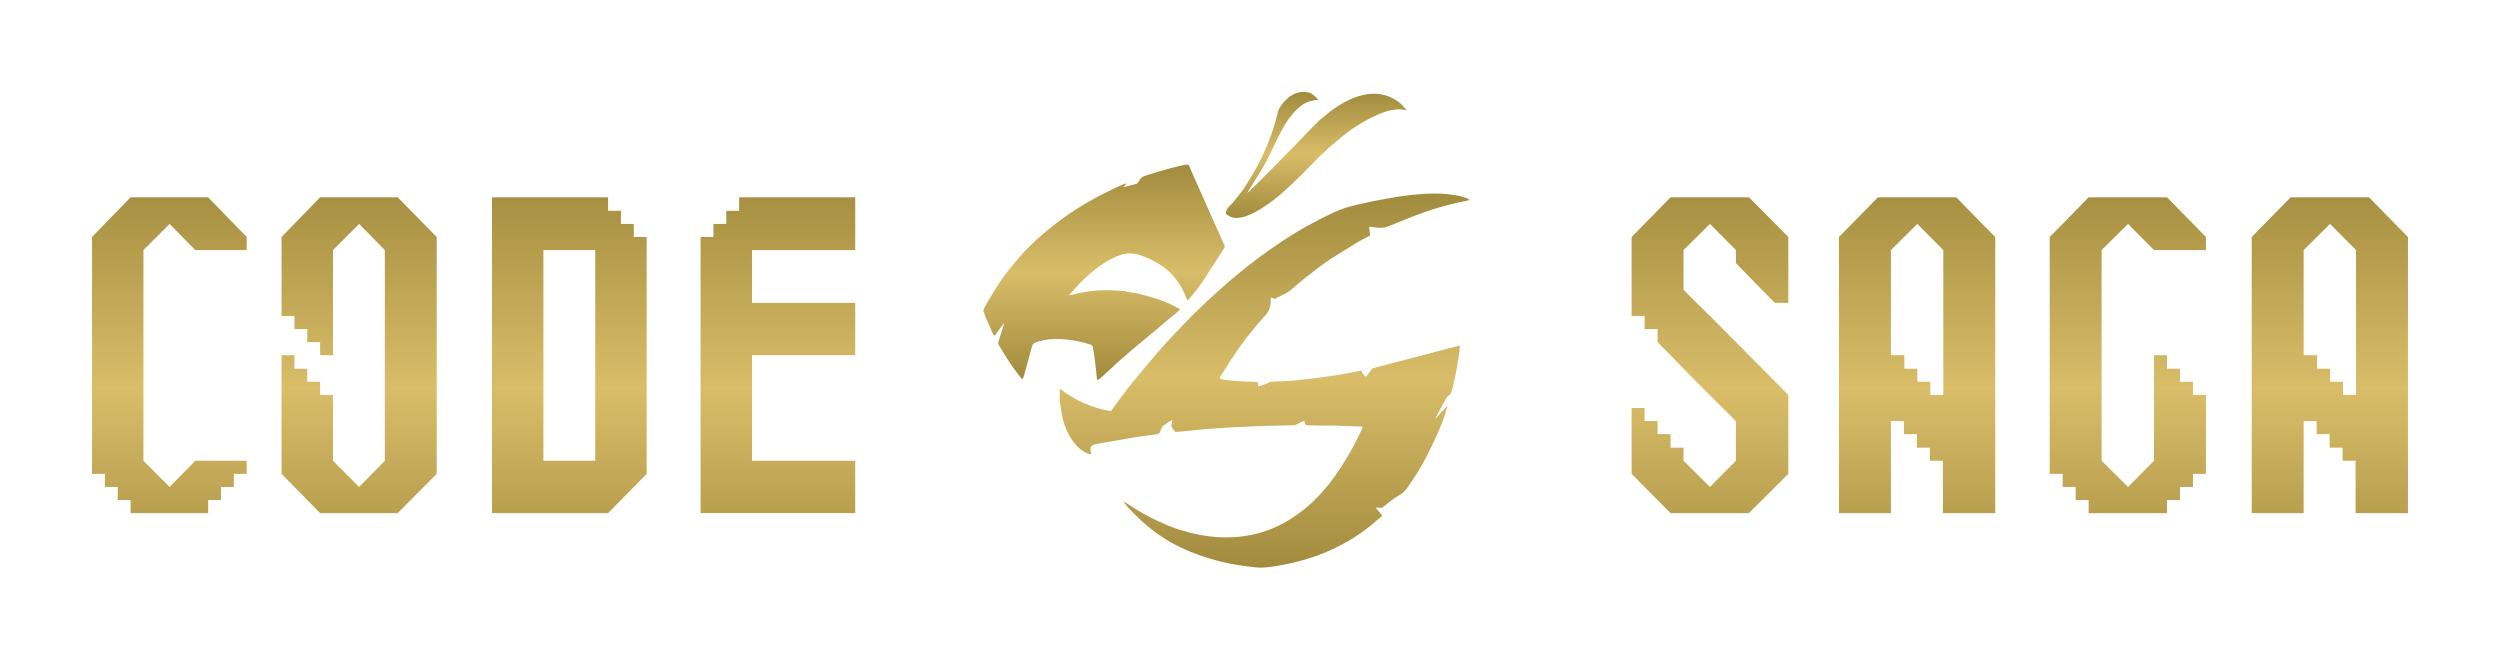 <svg width="163" height="43" viewBox="0 0 163 43" fill="none" xmlns="http://www.w3.org/2000/svg">
<g filter="url(#filter0_d_357_178)">
<path fill-rule="evenodd" clip-rule="evenodd" d="M64.349 19.756C64.306 19.854 64.136 20.133 64.123 20.196C64.102 20.296 64.145 20.375 64.183 20.461C64.242 20.596 64.237 20.576 64.267 20.711C64.438 20.976 64.631 21.659 64.831 21.895C64.909 21.838 64.948 21.758 65 21.684L65.471 21.052C65.382 21.41 65.254 21.777 65.14 22.137C65.051 22.418 65.08 22.428 65.212 22.645C65.752 23.534 65.869 23.738 66.496 24.545C66.515 24.569 66.566 24.64 66.578 24.65C66.663 24.73 66.556 24.682 66.685 24.709C66.806 24.468 67.25 22.611 67.329 22.471C67.412 22.323 67.754 22.248 67.978 22.196C68.906 21.979 70.157 22.158 71.078 22.462C71.184 22.497 71.166 22.481 71.219 22.55C71.312 22.683 71.51 24.502 71.526 24.776C71.7 24.737 71.807 24.601 71.925 24.499L72.57 23.908C72.667 23.802 72.778 23.706 72.888 23.607C73.906 22.692 75.199 21.682 76.269 20.747C76.41 20.623 76.873 20.303 76.929 20.142C76.803 20.099 76.694 20.029 76.575 19.965C75.826 19.562 74.835 19.296 74.009 19.091C73.82 19.07 73.472 19.06 73.332 18.968C73.116 18.991 72.636 18.928 72.371 18.922C71.721 18.908 71.12 18.966 70.49 19.079C70.226 19.127 69.927 19.227 69.686 19.255L70.492 18.369C70.792 18.104 71.057 17.83 71.397 17.573C71.704 17.342 72.038 17.089 72.418 16.896C73.445 16.376 73.933 16.407 75.025 16.916C77.017 17.844 77.266 19.438 77.439 19.589L78.111 18.787C78.276 18.572 79.867 16.133 79.865 16.075C79.674 15.618 79.461 15.182 79.261 14.72L77.777 11.382C77.702 11.219 77.551 10.826 77.47 10.726C77.066 10.731 75.605 11.162 75.171 11.304C74.516 11.518 74.448 11.47 74.257 11.812C74.134 12.033 74.066 11.991 73.799 12.062C73.638 12.106 73.414 12.177 73.254 12.195C73.284 12.17 73.307 12.139 73.337 12.101L73.434 11.953C73.258 11.997 72.831 12.197 72.658 12.278C71.513 12.823 70.361 13.46 69.333 14.211C68.067 15.137 67.058 16.02 66.046 17.26C65.186 18.312 65.071 18.576 64.349 19.756V19.756Z" fill="url(#paint0_linear_357_178)"/>
<path fill-rule="evenodd" clip-rule="evenodd" d="M76.145 27.544L76.43 27.372L76.416 27.523C76.326 27.86 76.38 27.81 76.629 28.161C77.307 28.127 78.021 28.022 78.707 27.971C80.547 27.834 82.329 27.753 84.177 27.733C84.617 27.728 84.698 27.538 85.042 27.436L85.117 27.707C85.276 27.761 86.685 27.743 86.989 27.749C87.622 27.761 88.236 27.796 88.856 27.816C88.77 28.103 88.238 29.111 88.063 29.419C87.192 30.948 86.207 32.323 84.817 33.373C83.195 34.598 81.473 35.151 79.324 35.017C78.828 34.986 77.71 34.812 77.316 34.647C76.642 34.506 75.693 34.08 75.135 33.8C74.797 33.63 74.491 33.465 74.178 33.274L73.266 32.691C73.403 33.034 74.523 34.062 74.818 34.304L75.376 34.739C75.38 34.742 75.391 34.761 75.394 34.755C75.397 34.75 75.406 34.766 75.411 34.772C75.54 34.837 75.67 34.939 75.797 35.025C77.198 35.969 79.248 36.651 80.933 36.873C82.09 37.025 82.148 37.074 83.248 36.898C84.66 36.671 85.967 36.265 87.111 35.698C87.679 35.417 88.219 35.108 88.707 34.76C88.96 34.58 89.203 34.408 89.433 34.219C89.668 34.025 89.892 33.81 90.112 33.64C90.034 33.442 89.775 33.253 89.706 33.093C90.071 33.1 90.066 33.17 90.286 32.97L90.889 32.494C90.958 32.451 91.026 32.41 91.103 32.366C91.667 32.041 91.685 31.898 92.126 31.256C92.316 30.98 92.497 30.697 92.665 30.404C93.168 29.529 94.159 27.482 94.378 26.45L93.965 26.883C93.889 26.982 93.856 27 93.772 27.091C93.682 27.189 93.688 27.234 93.57 27.303L94.132 26.247C94.533 25.489 94.523 26.028 94.716 25.252C94.932 24.384 95.104 23.453 95.192 22.523L89.514 24.011C89.38 24.071 89.203 24.441 89.06 24.568C88.991 24.508 88.84 24.378 88.809 24.282L88.788 24.178C88.787 24.168 88.785 24.163 88.782 24.156C87.728 24.387 86.541 24.566 85.413 24.698C84.833 24.766 84.208 24.837 83.62 24.862C83.434 24.87 82.854 24.861 82.736 24.927C82.677 24.961 82.715 24.966 82.582 25.016C82.519 25.04 82.459 25.058 82.398 25.08C82.269 25.127 82.163 25.171 82.031 25.197L82.03 24.925C81.715 24.854 80.01 24.895 79.541 24.68C79.519 24.61 79.544 24.595 79.597 24.508C79.633 24.448 79.669 24.393 79.704 24.335L80.327 23.35C80.938 22.447 81.492 21.697 82.202 20.899C82.301 20.787 82.342 20.723 82.462 20.604C82.951 20.122 82.82 19.584 82.861 19.397C83.148 19.493 83.052 19.526 83.335 19.374C83.67 19.194 83.928 19.114 84.197 18.877C84.837 18.313 85.346 17.913 86.026 17.399C86.299 17.194 86.546 17.031 86.826 16.84L88.465 15.819C88.732 15.666 89.04 15.514 89.334 15.353L89.267 14.782C90.261 14.906 90.226 14.883 91.005 14.559C92.463 13.954 93.419 13.603 94.958 13.226C95.203 13.165 95.587 13.116 95.818 13.037C95.485 12.753 94.406 12.646 93.879 12.624C92.578 12.571 90.892 12.844 89.617 13.102C88.993 13.228 88.261 13.381 87.694 13.56C86.881 13.819 85.26 14.694 84.516 15.147C82.039 16.652 79.958 18.402 77.904 20.403C77.692 20.609 77.512 20.798 77.306 21.01C76.737 21.597 75.969 22.406 75.447 23.014L73.953 24.796C73.436 25.41 72.902 26.174 72.438 26.797C71.559 26.702 70.316 26.195 69.754 25.786C69.629 25.723 69.516 25.638 69.405 25.562C69.311 25.498 69.211 25.399 69.098 25.358L69.092 26.119C69.219 26.985 69.3 27.589 69.666 28.299C69.936 28.823 70.459 29.51 71.147 29.623C71.002 29.057 71.124 29.018 71.75 28.901L74.254 28.468C74.481 28.433 75.417 28.333 75.54 28.282C75.611 28.244 75.608 28.223 75.663 28.081C75.832 27.642 75.786 27.846 76.145 27.544L76.145 27.544Z" fill="url(#paint1_linear_357_178)"/>
<path fill-rule="evenodd" clip-rule="evenodd" d="M81.093 12.313L80.425 13.16C80.422 13.165 80.415 13.175 80.412 13.178C80.409 13.182 80.403 13.19 80.4 13.197L80.109 13.491C79.999 13.608 79.959 13.723 79.904 13.921C80.067 14.031 80.15 14.143 80.437 14.195C81.399 14.376 83.148 13.028 83.917 12.291C83.988 12.223 83.997 12.201 84.073 12.14C84.281 11.973 84.467 11.768 84.661 11.583C84.867 11.387 85.038 11.22 85.234 11.012L85.725 10.515C86.024 10.207 86.018 10.194 86.387 9.879L86.671 9.607C87.211 9.168 87.641 8.748 88.272 8.333C88.874 7.937 90.576 6.886 91.594 7.177C91.772 7.195 91.657 7.195 91.686 7.144C91.486 6.941 91.442 6.825 91.138 6.61C89.666 5.568 87.954 6.337 86.703 7.29L86.241 7.663C86.188 7.706 86.148 7.745 86.091 7.791C85.969 7.889 85.924 7.947 85.808 8.061C85.278 8.577 84.632 9.297 84.175 9.737C84.024 9.883 83.762 10.144 83.624 10.298C83.537 10.395 83.453 10.46 83.362 10.562C83.272 10.664 83.186 10.747 83.09 10.846C82.898 11.042 82.721 11.212 82.536 11.405L81.414 12.512C81.378 12.533 81.404 12.516 81.362 12.551C81.334 12.574 81.334 12.579 81.301 12.605L82.327 10.951C83.159 9.524 83.59 7.927 84.743 6.967C85.101 6.67 85.472 6.551 85.977 6.504C85.969 6.499 85.924 6.453 85.88 6.42C85.482 6.082 85.506 5.996 84.886 6C84.193 6.005 83.441 6.8 83.32 7.308C82.618 10.263 81.154 12.135 81.093 12.312L81.093 12.313Z" fill="url(#paint2_linear_357_178)"/>
<path d="M111.489 20.6L116.598 25.748V30.895L114.029 33.455H108.92L106.381 30.895V26.601H107.227V27.454H108.074V28.307H108.92V29.189H109.767V30.042L111.489 31.748L113.182 30.042V27.454L110.613 24.895L108.074 22.306V21.453H107.227V20.6H106.381V15.452L108.92 12.864H114.029L116.598 15.452V19.747H115.722L114.875 18.894L113.182 17.158V16.305L111.489 14.599L109.767 16.305V18.894L110.613 19.747L111.489 20.6Z" fill="url(#paint3_linear_357_178)"/>
<path d="M129.243 14.599L130.089 15.452V33.455H126.674V30.042H125.827V29.189H124.981V28.307H124.134V27.454H123.288V33.455H119.901V15.452L122.441 12.864H127.55L129.243 14.599ZM126.703 25.748V16.305L125.01 14.599L123.288 16.305V23.159H124.163V24.042H125.01V24.895H125.856V25.748H126.703Z" fill="url(#paint4_linear_357_178)"/>
<path d="M138.748 14.599L137.026 16.305V30.042L138.748 31.748L140.441 30.042V23.159H141.288V24.042H142.135V24.895H142.981V25.748H143.828V30.895H142.981V31.748H142.135V32.602H141.288V33.455H136.179V32.602H135.333V31.748H134.486V30.895H133.64V15.452L134.486 14.599L136.179 12.864H141.288L143.828 15.452V16.305H140.441L138.748 14.599Z" fill="url(#paint5_linear_357_178)"/>
<path d="M156.154 14.599L157 15.452V33.455H153.585V30.042H152.738V29.189H151.892V28.307H151.045V27.454H150.198V33.455H146.812V15.452L149.352 12.864H154.46L156.154 14.599ZM153.614 25.748V16.305L151.921 14.599L150.198 16.305V23.159H151.074V24.042H151.921V24.895H152.767V25.748H153.614Z" fill="url(#paint6_linear_357_178)"/>
<path d="M11.057 14.599L9.352 16.305V30.042L11.057 31.748L12.733 30.042H16.084V30.895H15.246V31.748H14.409V32.602H13.571V33.455H8.514V32.602H7.676V31.748H6.838V30.895H6V15.452L8.514 12.864H13.571L16.084 15.452V16.305H12.733L11.057 14.599Z" fill="url(#paint7_linear_357_178)"/>
<path d="M25.929 12.864L28.472 15.452V30.895L25.929 33.455H20.872L18.358 30.895V23.159H19.196V24.042H20.034V24.895H20.872V25.748H21.71V30.042L23.415 31.748L25.091 30.042V16.305L23.415 14.599L21.71 16.305V23.159H20.872V22.306H20.034V21.453H19.196V20.6H18.358V15.452L20.872 12.864H25.929Z" fill="url(#paint8_linear_357_178)"/>
<path d="M41.324 15.452H42.162V30.895L39.648 33.455H32.078V12.864H39.648V13.746H40.486V14.599H41.324V15.452ZM38.81 30.042V16.305H35.43V30.042H38.81Z" fill="url(#paint9_linear_357_178)"/>
<path d="M55.761 16.305H49.029V19.747H55.761V23.159H49.029V30.042H55.761V33.455H45.677V15.452H46.515V14.599H47.353V13.746H48.191V12.864H55.761V16.305Z" fill="url(#paint10_linear_357_178)"/>
</g>
<defs>
<filter id="filter0_d_357_178" x="0" y="0" width="163" height="43.01" filterUnits="userSpaceOnUse" color-interpolation-filters="sRGB">
<feFlood flood-opacity="0" result="BackgroundImageFix"/>
<feColorMatrix in="SourceAlpha" type="matrix" values="0 0 0 0 0 0 0 0 0 0 0 0 0 0 0 0 0 0 127 0" result="hardAlpha"/>
<feOffset/>
<feGaussianBlur stdDeviation="3"/>
<feComposite in2="hardAlpha" operator="out"/>
<feColorMatrix type="matrix" values="0 0 0 0 0 0 0 0 0 0 0 0 0 0 0 0 0 0 1 0"/>
<feBlend mode="normal" in2="BackgroundImageFix" result="effect1_dropShadow_357_178"/>
<feBlend mode="normal" in="SourceGraphic" in2="effect1_dropShadow_357_178" result="shape"/>
</filter>
<linearGradient id="paint0_linear_357_178" x1="71.991" y1="10.726" x2="71.991" y2="24.776" gradientUnits="userSpaceOnUse">
<stop stop-color="#A18B3D"/>
<stop offset="0.495" stop-color="#D9BD69"/>
<stop offset="1" stop-color="#A18B3D"/>
</linearGradient>
<linearGradient id="paint1_linear_357_178" x1="82.455" y1="12.618" x2="82.455" y2="37.01" gradientUnits="userSpaceOnUse">
<stop stop-color="#A18B3D"/>
<stop offset="0.495" stop-color="#D9BD69"/>
<stop offset="1" stop-color="#A18B3D"/>
</linearGradient>
<linearGradient id="paint2_linear_357_178" x1="85.8" y1="6" x2="85.8" y2="14.212" gradientUnits="userSpaceOnUse">
<stop stop-color="#A18B3D"/>
<stop offset="0.495" stop-color="#D9BD69"/>
<stop offset="1" stop-color="#A18B3D"/>
</linearGradient>
<linearGradient id="paint3_linear_357_178" x1="131.901" y1="11.467" x2="131.901" y2="39.397" gradientUnits="userSpaceOnUse">
<stop stop-color="#A18B3D"/>
<stop offset="0.495" stop-color="#D9BD69"/>
<stop offset="1" stop-color="#A18B3D"/>
</linearGradient>
<linearGradient id="paint4_linear_357_178" x1="131.901" y1="11.467" x2="131.901" y2="39.397" gradientUnits="userSpaceOnUse">
<stop stop-color="#A18B3D"/>
<stop offset="0.495" stop-color="#D9BD69"/>
<stop offset="1" stop-color="#A18B3D"/>
</linearGradient>
<linearGradient id="paint5_linear_357_178" x1="131.901" y1="11.467" x2="131.901" y2="39.397" gradientUnits="userSpaceOnUse">
<stop stop-color="#A18B3D"/>
<stop offset="0.495" stop-color="#D9BD69"/>
<stop offset="1" stop-color="#A18B3D"/>
</linearGradient>
<linearGradient id="paint6_linear_357_178" x1="131.901" y1="11.467" x2="131.901" y2="39.397" gradientUnits="userSpaceOnUse">
<stop stop-color="#A18B3D"/>
<stop offset="0.495" stop-color="#D9BD69"/>
<stop offset="1" stop-color="#A18B3D"/>
</linearGradient>
<linearGradient id="paint7_linear_357_178" x1="30.856" y1="11.467" x2="30.856" y2="39.397" gradientUnits="userSpaceOnUse">
<stop stop-color="#A18B3D"/>
<stop offset="0.495" stop-color="#D9BD69"/>
<stop offset="1" stop-color="#A18B3D"/>
</linearGradient>
<linearGradient id="paint8_linear_357_178" x1="30.856" y1="11.467" x2="30.856" y2="39.397" gradientUnits="userSpaceOnUse">
<stop stop-color="#A18B3D"/>
<stop offset="0.495" stop-color="#D9BD69"/>
<stop offset="1" stop-color="#A18B3D"/>
</linearGradient>
<linearGradient id="paint9_linear_357_178" x1="30.856" y1="11.467" x2="30.856" y2="39.397" gradientUnits="userSpaceOnUse">
<stop stop-color="#A18B3D"/>
<stop offset="0.495" stop-color="#D9BD69"/>
<stop offset="1" stop-color="#A18B3D"/>
</linearGradient>
<linearGradient id="paint10_linear_357_178" x1="30.856" y1="11.467" x2="30.856" y2="39.397" gradientUnits="userSpaceOnUse">
<stop stop-color="#A18B3D"/>
<stop offset="0.495" stop-color="#D9BD69"/>
<stop offset="1" stop-color="#A18B3D"/>
</linearGradient>
</defs>
</svg>
